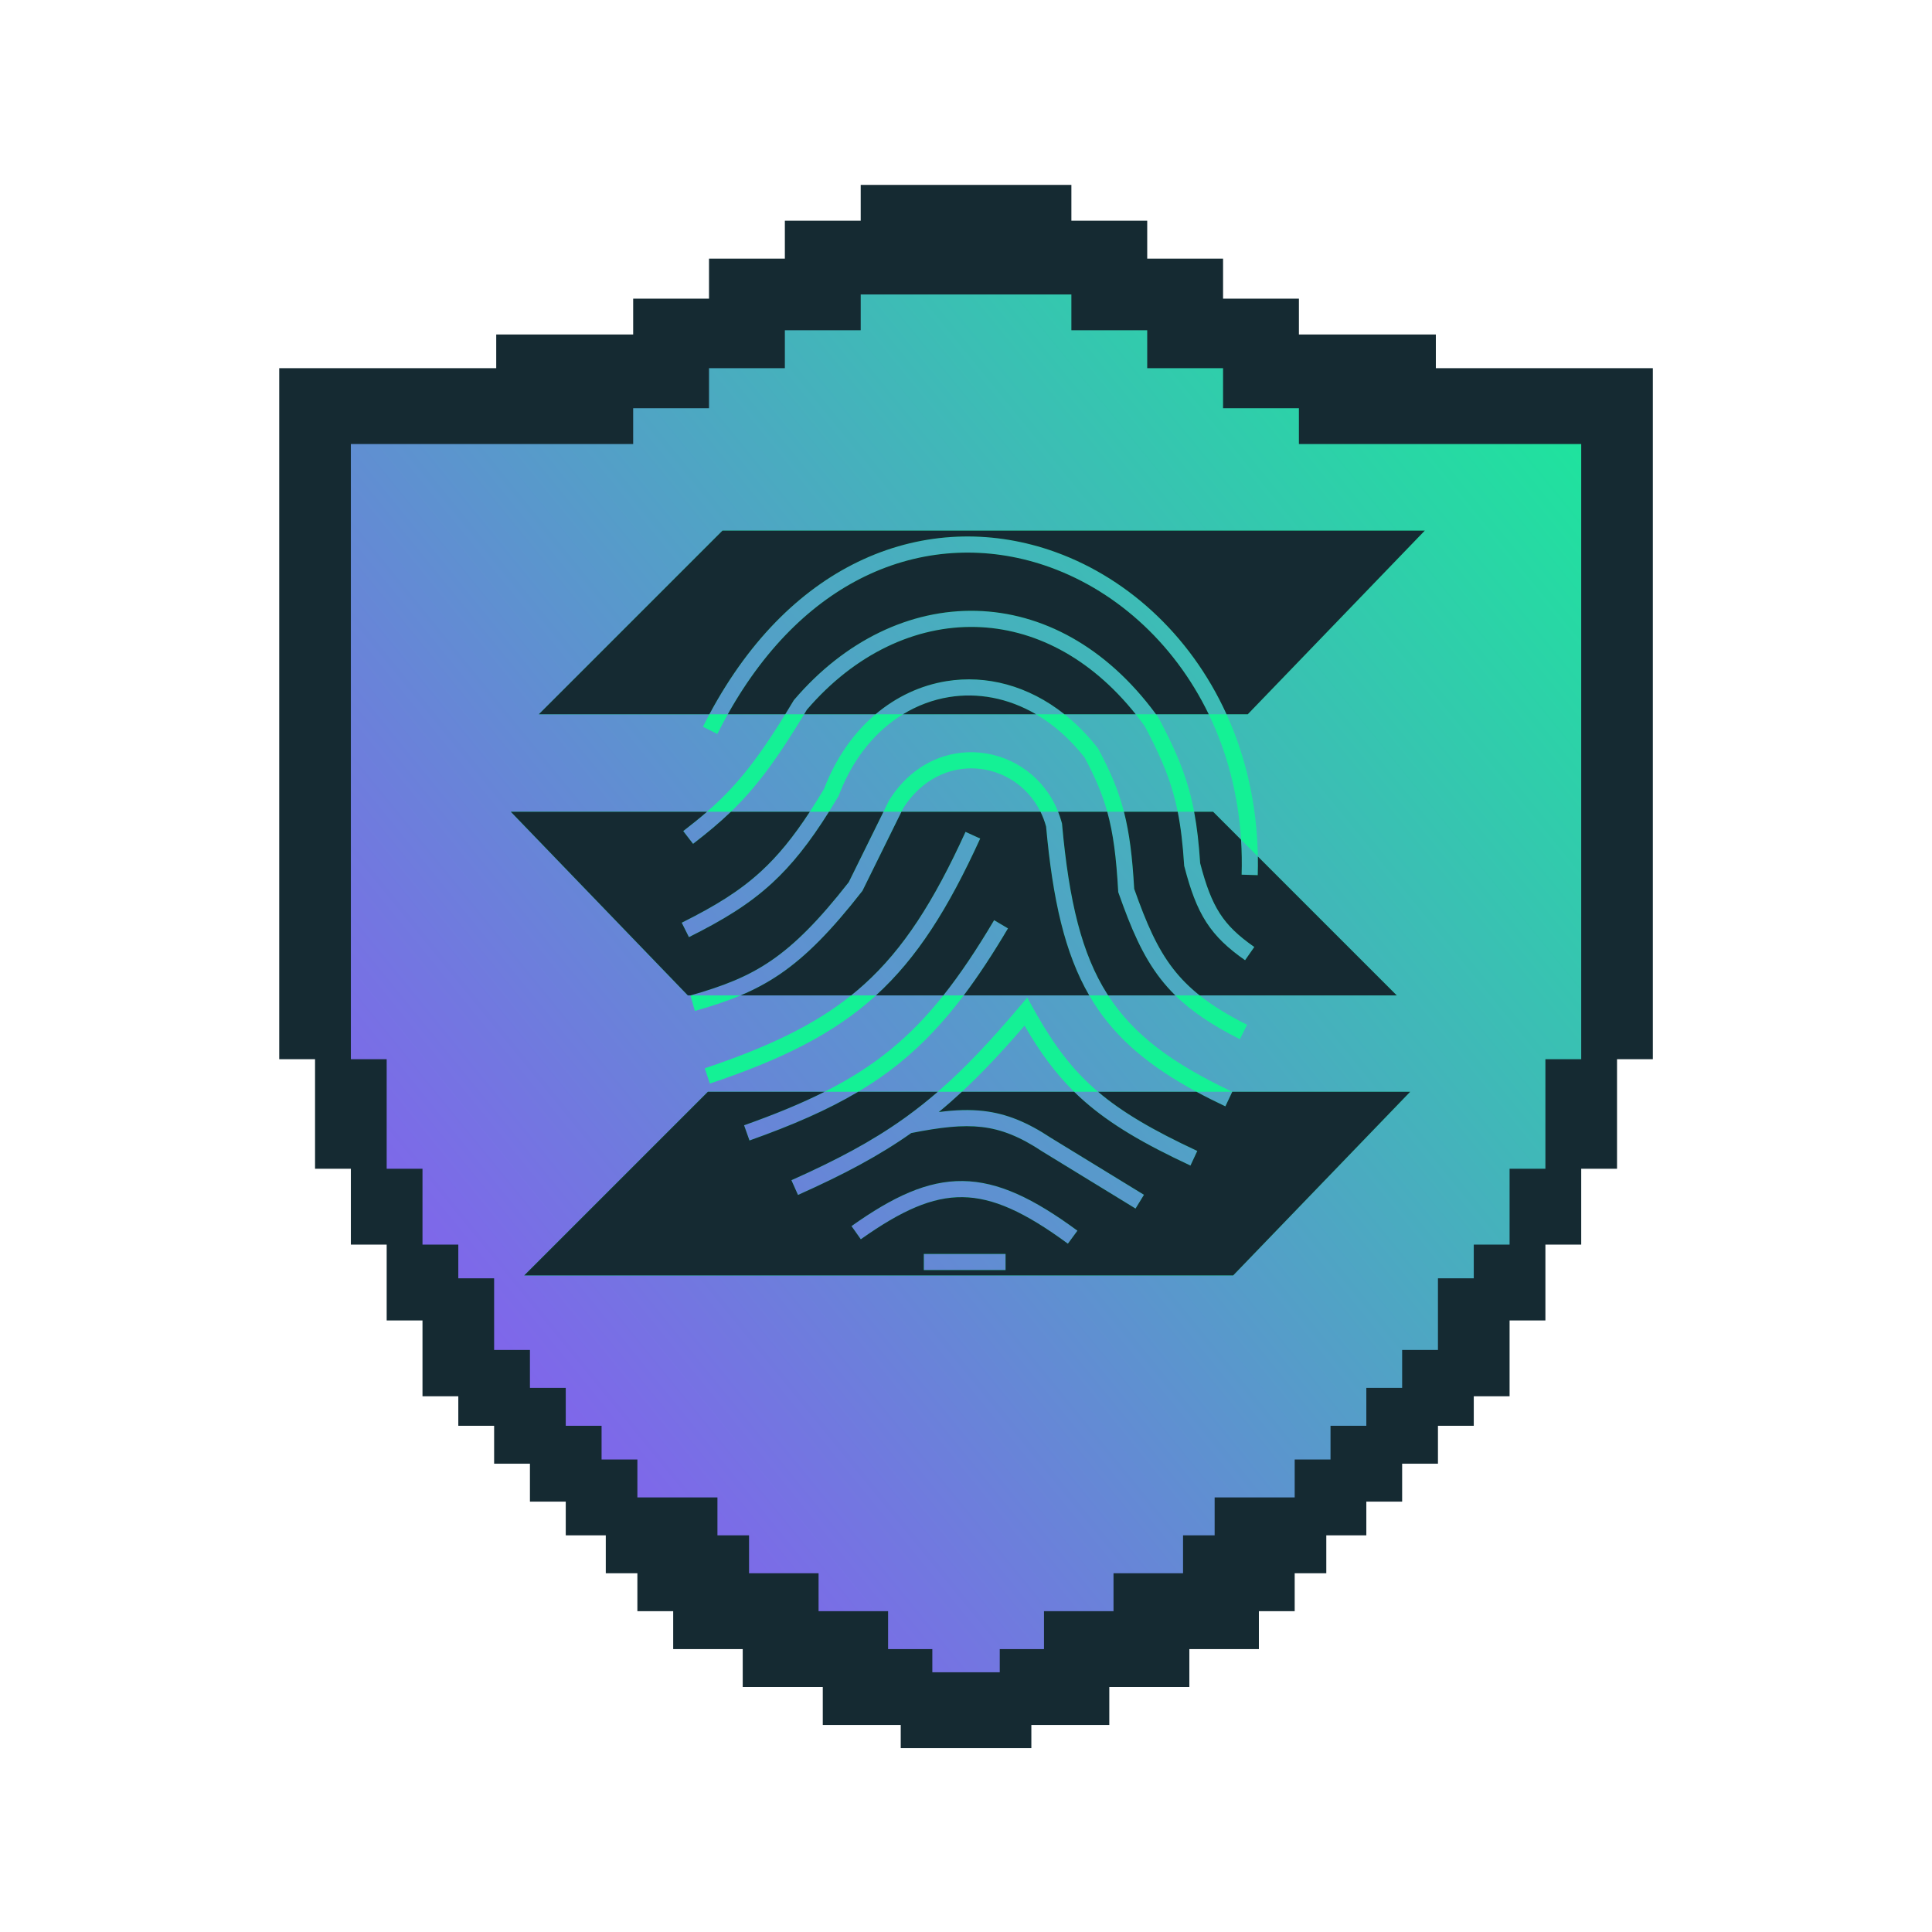 <svg width="512" height="512" viewBox="0 0 512 512" fill="none" xmlns="http://www.w3.org/2000/svg">
<path d="M148.088 103.576L254.554 58.756L354.516 103.576L427.897 106.545V138.075V263.204L412.203 315.942L380.107 371.084L320.583 426.791L258.937 454.786L235.325 445.454L181.597 412.935L148.088 385.364L122.073 351.431L103.833 321.88L96.905 297.703L82.201 270.556V106.545L148.088 103.576Z" fill="url(#paint0_linear_51_637)"/>
<path d="M283.927 58.491H304.025V68.541H324.125V79.149H344.225V88.641H380.515V117.673H344.224V108.182H324.125V97.573H304.025V87.523H283.927V78.032H228.095V87.523H207.995V97.573H187.896V108.182H167.797V117.673H92.982V280.7H102.474V309.732H111.965V329.832H121.456V338.765H130.947V357.748H140.439V367.798H149.931V377.847H159.422V386.78H168.913V396.83H190.129V406.88H198.504V416.93H216.929V426.979H235.353V437.028H247.077V443.17H264.943V437.028H276.668V426.979H295.093V416.93H313.517V406.88H321.892V396.83H343.107V386.78H352.599V377.847H362.091V367.798H371.582V357.748H381.073V338.765H390.564V329.832H400.056V309.732H409.547V280.7H419.038V117.673H380.516V97.573H438.021V280.7H428.529V309.732H419.038V329.832H409.547V349.932H400.056V370.03H390.564V377.848H381.073V387.896H371.582V397.946H362.091V406.88H351.482V416.93H343.107V426.979H333.616V437.028H315.192V447.078H293.977V457.128H273.318V463.27H238.703V457.128H218.045V447.078H196.829V437.028H178.404V426.979H168.913V416.93H160.539V406.88H149.931V397.946H140.439V387.896H130.948V377.848H121.456V370.03H111.965V349.932H102.474V329.832H92.982V309.732H83.491V280.7H74V97.573H131.506V88.641H167.797V79.149H187.896V68.541H207.995V58.491H228.095V49H283.927V58.491Z" fill="#152A32"/>
<path d="M218.545 289.322C212.346 292.446 205.34 295.318 197.19 298.213L197.905 300.227L198.62 302.24C209.998 298.198 219.337 294.146 227.442 289.322H248.541C245.841 291.662 243.136 293.812 240.357 295.83L239.399 296.518C230.971 302.509 221.729 307.41 209.734 312.769L210.605 314.72L211.476 316.67C223.432 311.329 232.853 306.361 241.495 300.267C249.288 298.728 255.014 298.066 260.205 298.674C265.426 299.287 270.271 301.206 276.211 305.145L276.243 305.167L276.276 305.187L300.929 320.278L303.16 316.633L278.519 301.55C272.206 297.372 266.743 295.14 260.702 294.431C256.988 293.996 253.119 294.144 248.786 294.706C250.844 293.011 252.881 291.222 254.927 289.322H284.652C285.531 290.186 286.439 291.031 287.381 291.858C294.361 297.985 303.106 303.11 315.484 308.886L317.291 305.015C305.543 299.533 297.4 294.773 290.984 289.322H317.055C319.475 290.63 322.034 291.917 324.739 293.195L325.651 291.263L326.564 289.332C326.557 289.328 326.55 289.325 326.543 289.322H373.726L326.805 337.999H138.924L187.602 289.322H218.545ZM244.82 336.579H266.485V332.306H244.82V336.579ZM255.15 312.989C245.713 312.867 236.658 317.135 225.656 324.929L226.891 326.673L228.125 328.417C238.931 320.762 247.052 317.158 255.094 317.261C263.147 317.365 271.585 321.192 282.999 329.589L284.264 327.868L285.531 326.147C273.921 317.606 264.576 313.11 255.15 312.989ZM255.4 263.796C250.1 270.828 244.68 276.6 238.594 281.557C235.112 284.394 231.426 286.95 227.442 289.322H218.545C225.094 286.022 230.745 282.44 235.895 278.245C240.923 274.149 245.507 269.443 249.999 263.796H255.4ZM273.732 267.069L274.689 268.772C279.463 277.138 284.097 283.288 290.201 288.647C290.459 288.873 290.72 289.098 290.984 289.322H284.652C279.626 284.38 275.554 278.774 271.511 271.81C265.612 278.676 260.244 284.383 254.927 289.322H248.541C255.424 283.353 262.272 276.145 270.232 266.725L272.231 264.359L273.732 267.069ZM293.668 263.796C300.392 274.208 310.574 281.777 326.543 289.322H317.055C304.708 282.65 295.968 275.408 289.831 265.733C289.428 265.098 289.038 264.451 288.659 263.796H293.668ZM231.852 264.059C220.799 274.04 207.146 280.776 188.125 287.162L187.446 285.136L186.766 283.112C203.54 277.48 215.722 271.685 225.567 263.796H232.138C232.043 263.884 231.948 263.972 231.852 264.059ZM317.92 263.796C321.262 266.46 325.341 268.991 330.494 271.574L329.536 273.483L328.579 275.393C321.222 271.705 315.768 268.019 311.475 263.796H317.92ZM196.255 263.796C192.532 265.365 188.567 266.656 184.148 267.917L183.562 265.864L182.976 263.809C182.991 263.805 183.005 263.801 183.02 263.796H196.255ZM187.37 215.12C185.415 216.817 183.34 218.488 181.062 220.245L183.671 223.627C187.428 220.73 190.665 218.046 193.703 215.12H214.613C210.232 221.833 206.171 226.791 201.716 230.889C195.987 236.161 189.515 240.106 180.665 244.529L182.575 248.351C191.581 243.851 198.456 239.695 204.61 234.033C209.915 229.152 214.609 223.217 219.687 215.12H234.132L224.925 233.789C216.951 243.977 210.698 250.232 204.396 254.551C198.089 258.873 191.609 261.343 183.02 263.796H182.284L135.363 215.12H187.37ZM275.736 215.12C276.338 216.341 276.841 217.649 277.224 219.04C278.99 238.453 282.169 252.605 288.659 263.796H255.4C259.302 258.619 263.14 252.758 267.126 246.035L265.289 244.945L263.452 243.855C258.831 251.647 254.461 258.186 249.999 263.796H232.138C243.046 253.85 251.271 240.84 259.762 222.225L257.818 221.338L255.875 220.452C247.418 238.991 239.42 251.469 228.989 260.888C227.879 261.89 226.739 262.857 225.567 263.796H196.255C199.942 262.243 203.393 260.418 206.811 258.076C213.662 253.381 220.262 246.699 228.425 236.25L228.56 236.078L228.658 235.88L238.896 215.12H275.736ZM293.432 215.12C295.026 220.857 295.825 227.192 296.326 236.101L296.342 236.405L296.444 236.692C299.732 246.011 302.785 253.257 307.556 259.395C308.753 260.934 310.05 262.395 311.475 263.796H293.668C293.592 263.679 293.514 263.562 293.439 263.444C286.686 252.798 283.31 238.919 281.461 218.458L281.445 218.275L281.398 218.097L281.264 217.615C281.018 216.756 280.732 215.924 280.413 215.12H293.432ZM312.106 215.12C312.933 219.243 313.455 223.759 313.807 229.245L313.821 229.447L313.872 229.643C315.481 235.86 317.17 240.488 319.669 244.373C322.188 248.287 325.439 251.309 329.956 254.466L331.179 252.714L332.403 250.963C328.161 247.998 325.38 245.352 323.262 242.061C321.148 238.775 319.608 234.711 318.057 228.762C317.721 223.604 317.228 219.2 316.458 215.12H321.488L328.893 222.525C329.085 225.552 329.138 228.644 329.043 231.797L331.178 231.861L333.314 231.925C333.364 230.26 333.374 228.611 333.346 226.978L370.165 263.796H317.92C315.144 261.583 312.876 259.278 310.929 256.773C306.653 251.271 303.799 244.665 300.573 235.549C300.089 227.112 299.324 220.821 297.857 215.12H312.106ZM325.049 189.296C330.107 200.41 333.11 213.111 333.346 226.978L328.893 222.525C328.118 210.275 325.068 199.094 320.331 189.296H325.049ZM282.103 189.296C285.007 191.604 287.776 194.351 290.351 197.545L290.877 198.208L290.99 198.351L291.076 198.511C294.287 204.465 296.412 209.506 297.857 215.12H293.432C292.088 210.282 290.179 205.869 287.4 200.699C283.492 195.739 279.138 191.966 274.578 189.296H282.103ZM239.287 189.296C232.304 193.568 226.344 200.54 222.587 210.037L222.315 210.742L222.249 210.914L222.155 211.073C221.321 212.48 220.498 213.827 219.687 215.12H214.613C215.841 213.238 217.097 211.22 218.39 209.042C221.556 200.779 226.303 194.132 232.018 189.296H239.287ZM213.103 189.296C205.558 201.781 200.072 208.984 193.703 215.12H187.37C194.591 208.849 200.154 202.192 208.1 189.296H213.103ZM235.693 211.98C247.886 192.687 273.169 196.879 280.413 215.12H275.736C268.946 201.348 249.25 198.66 239.363 214.173L238.896 215.12H234.132L235.583 212.177L235.633 212.076L235.693 211.98ZM306.917 190.06L307 190.176L307.068 190.302C310.761 197.233 313.27 202.875 314.976 208.832C315.562 210.879 316.048 212.954 316.458 215.12H312.106C311.753 213.359 311.345 211.67 310.869 210.008C309.287 204.486 306.944 199.171 303.362 192.437C302.581 191.355 301.787 190.308 300.981 189.296H306.361L306.917 190.06ZM192.863 189.296C191.921 190.978 191 192.714 190.103 194.505L186.283 192.591C186.843 191.473 187.413 190.375 187.991 189.296H192.863ZM330.664 189.296H325.049C315.298 167.869 297.913 152.34 278.009 145.716C262.279 140.482 244.998 140.827 228.788 148.228C213.381 155.262 199.08 168.604 187.991 189.296H142.783L191.46 140.62H377.584L330.664 189.296ZM230.563 152.115C245.733 145.189 261.893 144.856 276.661 149.77C294.822 155.814 310.912 169.819 320.331 189.296H306.361L306.289 189.198C293.047 171.239 275.996 162.327 258.751 161.885C241.257 161.437 223.898 169.713 210.474 185.438L210.358 185.575L210.266 185.728C209.524 186.969 208.802 188.157 208.1 189.296H192.863C203.412 170.453 216.635 158.474 230.563 152.115ZM213.836 188.081C226.542 173.263 242.679 165.747 258.642 166.157C273.609 166.541 288.718 173.899 300.981 189.296H282.103C272.467 181.637 261.339 178.813 250.829 180.514C244.02 181.616 237.564 184.604 232.018 189.296H213.103C213.345 188.896 213.59 188.492 213.836 188.081ZM251.511 184.732C259.051 183.511 267.093 184.915 274.578 189.296H239.287C243.118 186.952 247.258 185.421 251.511 184.732Z" fill="#14F195"/>
<path d="M218.545 289.322C212.346 292.446 205.34 295.318 197.19 298.213L197.905 300.227L198.62 302.24C209.998 298.198 219.337 294.146 227.442 289.322H248.541C245.841 291.662 243.136 293.812 240.357 295.83L239.399 296.518C230.971 302.509 221.729 307.41 209.734 312.769L210.605 314.72L211.476 316.67C223.432 311.329 232.853 306.361 241.495 300.267C249.288 298.728 255.014 298.066 260.205 298.674C265.426 299.287 270.271 301.206 276.211 305.145L276.243 305.167L276.276 305.187L300.929 320.278L303.16 316.633L278.519 301.55C272.206 297.372 266.743 295.14 260.702 294.431C256.988 293.996 253.119 294.144 248.786 294.706C250.844 293.011 252.881 291.222 254.927 289.322H284.652C285.531 290.186 286.439 291.031 287.381 291.858C294.361 297.985 303.106 303.11 315.484 308.886L317.291 305.015C305.543 299.533 297.4 294.773 290.984 289.322H317.055C319.475 290.63 322.034 291.917 324.739 293.195L325.651 291.263L326.564 289.332C326.557 289.328 326.55 289.325 326.543 289.322H373.726L326.805 337.999H138.924L187.602 289.322H218.545ZM244.82 336.579H266.485V332.306H244.82V336.579ZM255.15 312.989C245.713 312.867 236.658 317.135 225.656 324.929L226.891 326.673L228.125 328.417C238.931 320.762 247.052 317.158 255.094 317.261C263.147 317.365 271.585 321.192 282.999 329.589L284.264 327.868L285.531 326.147C273.921 317.606 264.576 313.11 255.15 312.989ZM187.37 215.12C185.415 216.817 183.34 218.488 181.062 220.245L183.671 223.627C187.428 220.73 190.665 218.046 193.703 215.12H214.613C210.232 221.833 206.171 226.791 201.716 230.889C195.987 236.161 189.515 240.106 180.665 244.529L182.575 248.351C191.581 243.851 198.456 239.695 204.61 234.033C209.915 229.152 214.609 223.217 219.687 215.12H234.132L224.925 233.789C216.951 243.977 210.698 250.232 204.396 254.551C198.089 258.873 191.609 261.343 183.02 263.796H182.284L135.363 215.12H187.37ZM275.736 215.12C276.338 216.341 276.841 217.649 277.224 219.04C278.99 238.453 282.169 252.605 288.659 263.796H255.4C259.302 258.619 263.14 252.758 267.126 246.035L265.289 244.945L263.452 243.855C258.831 251.647 254.461 258.186 249.999 263.796H232.138C243.046 253.85 251.271 240.84 259.762 222.225L257.818 221.338L255.875 220.452C247.418 238.991 239.42 251.469 228.989 260.888C227.879 261.89 226.739 262.857 225.567 263.796H196.255C199.942 262.243 203.393 260.418 206.811 258.076C213.662 253.381 220.262 246.699 228.425 236.25L228.56 236.078L228.658 235.88L238.896 215.12H275.736ZM293.432 215.12C295.026 220.857 295.825 227.192 296.326 236.101L296.342 236.405L296.444 236.692C299.732 246.011 302.785 253.257 307.556 259.395C308.753 260.934 310.05 262.395 311.475 263.796H293.668C293.592 263.679 293.514 263.562 293.439 263.444C286.686 252.798 283.31 238.919 281.461 218.458L281.445 218.275L281.398 218.097L281.264 217.615C281.018 216.756 280.732 215.924 280.413 215.12H293.432ZM312.106 215.12C312.933 219.243 313.455 223.759 313.807 229.245L313.821 229.447L313.872 229.643C315.481 235.86 317.17 240.488 319.669 244.373C322.188 248.287 325.439 251.309 329.956 254.466L331.179 252.714L332.403 250.963C328.161 247.998 325.38 245.352 323.262 242.061C321.148 238.775 319.608 234.711 318.057 228.762C317.721 223.604 317.228 219.2 316.458 215.12H321.488L328.893 222.525C329.085 225.552 329.138 228.644 329.043 231.797L331.178 231.861L333.314 231.925C333.364 230.26 333.374 228.611 333.346 226.978L370.165 263.796H317.92C315.144 261.583 312.876 259.278 310.929 256.773C306.653 251.271 303.799 244.665 300.573 235.549C300.089 227.112 299.324 220.821 297.857 215.12H312.106ZM330.664 189.296H325.049C315.298 167.869 297.913 152.34 278.009 145.716C262.279 140.482 244.998 140.827 228.788 148.228C213.381 155.262 199.08 168.604 187.991 189.296H142.783L191.46 140.62H377.584L330.664 189.296ZM230.563 152.115C245.733 145.189 261.893 144.856 276.661 149.77C294.822 155.814 310.912 169.819 320.331 189.296H306.361L306.289 189.198C293.047 171.239 275.996 162.327 258.751 161.885C241.257 161.437 223.898 169.713 210.474 185.438L210.358 185.575L210.266 185.728C209.524 186.969 208.802 188.157 208.1 189.296H192.863C203.412 170.453 216.635 158.474 230.563 152.115ZM213.836 188.081C226.542 173.263 242.679 165.747 258.642 166.157C273.609 166.541 288.718 173.899 300.981 189.296H282.103C272.467 181.637 261.339 178.813 250.829 180.514C244.02 181.616 237.564 184.604 232.018 189.296H213.103C213.345 188.896 213.59 188.492 213.836 188.081ZM251.511 184.732C259.051 183.511 267.093 184.915 274.578 189.296H239.287C243.118 186.952 247.258 185.421 251.511 184.732Z" fill="#152A32"/>
<defs>
<linearGradient id="paint0_linear_51_637" x1="461.971" y1="103.011" x2="61.275" y2="429.619" gradientUnits="userSpaceOnUse">
<stop stop-color="#14F195"/>
<stop offset="1" stop-color="#9945FF"/>
</linearGradient>
</defs>
</svg>
